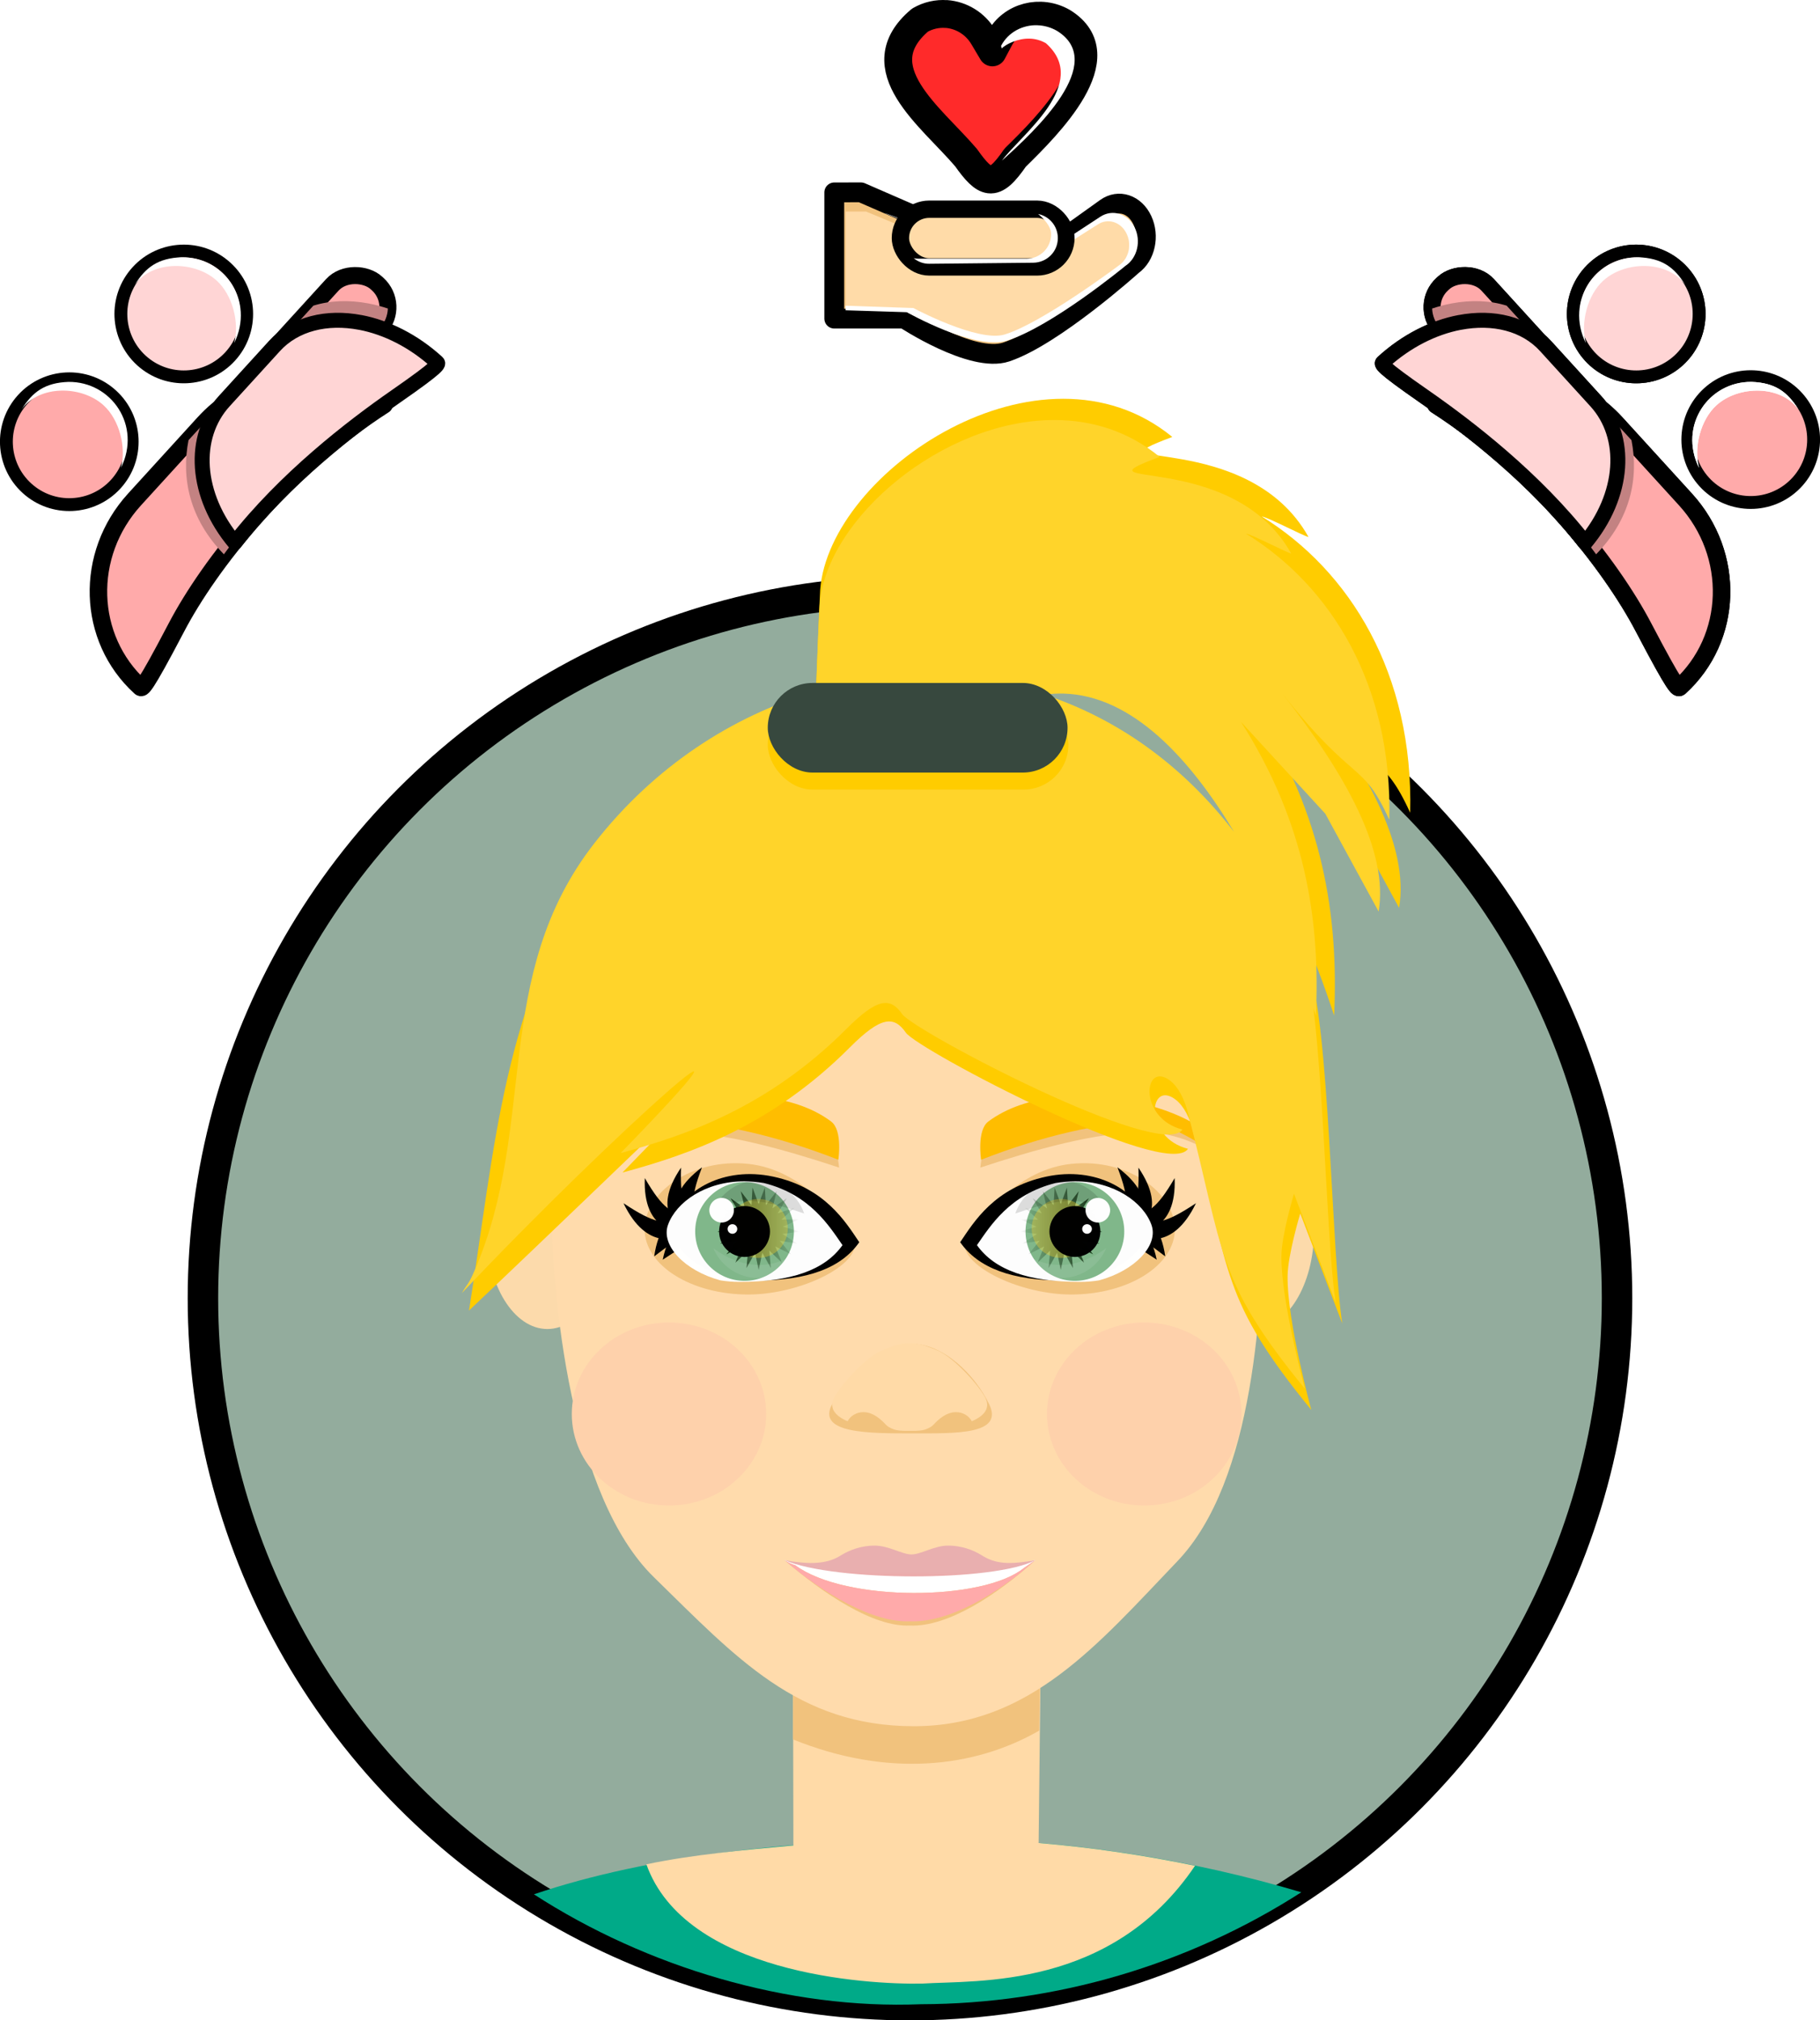<?xml version="1.0" encoding="UTF-8" standalone="no"?>
<!-- Created with Inkscape (http://www.inkscape.org/) -->

<svg
   xmlns:dc="http://purl.org/dc/elements/1.1/"
   xmlns:cc="http://creativecommons.org/ns#"
   xmlns:rdf="http://www.w3.org/1999/02/22-rdf-syntax-ns#"
   xmlns:svg="http://www.w3.org/2000/svg"
   xmlns="http://www.w3.org/2000/svg"
   xmlns:xlink="http://www.w3.org/1999/xlink"
   xmlns:sodipodi="http://sodipodi.sourceforge.net/DTD/sodipodi-0.dtd"
   xmlns:inkscape="http://www.inkscape.org/namespaces/inkscape"
   width="50.001mm"
   height="55.491mm"
   viewBox="0 0 50.001 55.491"
   version="1.1"
   id="svg11693"
   inkscape:version="0.92.4 (5da689c313, 2019-01-14)"
   sodipodi:docname="kindness_mu.svg">
  <defs
     id="defs11687">
    <filter
       inkscape:collect="always"
       style="color-interpolation-filters:sRGB"
       id="filter1870-4-2"
       x="-0.019"
       width="1.039"
       y="-0.032"
       height="1.063">
      <feGaussianBlur
         inkscape:collect="always"
         stdDeviation="1.713"
         id="feGaussianBlur1872-1" />
    </filter>
    <filter
       inkscape:collect="always"
       style="color-interpolation-filters:sRGB"
       id="filter2560-5"
       x="-0.329"
       width="1.657"
       y="-0.329"
       height="1.657">
      <feGaussianBlur
         inkscape:collect="always"
         stdDeviation="43.007"
         id="feGaussianBlur2562-7" />
    </filter>
    <filter
       inkscape:collect="always"
       style="color-interpolation-filters:sRGB"
       id="filter2556-7"
       x="-0.329"
       width="1.657"
       y="-0.329"
       height="1.657">
      <feGaussianBlur
         inkscape:collect="always"
         stdDeviation="43.007"
         id="feGaussianBlur2558-6" />
    </filter>
    <linearGradient
       inkscape:collect="always"
       xlink:href="#linearGradient2641"
       id="linearGradient10238"
       gradientUnits="userSpaceOnUse"
       gradientTransform="matrix(0.004,0,0,0.003,-5.8,182.062)"
       x1="321.875"
       y1="3903.77"
       x2="325"
       y2="3385.02" />
    <linearGradient
       inkscape:collect="always"
       id="linearGradient2641">
      <stop
         style="stop-color:#ff8080;stop-opacity:1"
         offset="0"
         id="stop2637" />
      <stop
         style="stop-color:#e9afaf;stop-opacity:1"
         offset="1"
         id="stop2639" />
    </linearGradient>
    <filter
       inkscape:collect="always"
       style="color-interpolation-filters:sRGB"
       id="filter1926-2"
       x="-0.037"
       width="1.075"
       y="-0.066"
       height="1.132">
      <feGaussianBlur
         inkscape:collect="always"
         stdDeviation="5.739"
         id="feGaussianBlur1928-0" />
    </filter>
    <linearGradient
       inkscape:collect="always"
       xlink:href="#linearGradient1417"
       id="linearGradient10240"
       gradientUnits="userSpaceOnUse"
       gradientTransform="translate(-1729.619,-42.333)"
       x1="-300.406"
       y1="365.693"
       x2="-138.859"
       y2="365.693" />
    <linearGradient
       inkscape:collect="always"
       id="linearGradient1417">
      <stop
         style="stop-color:#0b280b;stop-opacity:1;"
         offset="0"
         id="stop1413" />
      <stop
         style="stop-color:#0b280b;stop-opacity:0;"
         offset="1"
         id="stop1415" />
    </linearGradient>
    <filter
       inkscape:collect="always"
       style="color-interpolation-filters:sRGB"
       id="filter1717-7"
       x="-0.036"
       width="1.072"
       y="-0.036"
       height="1.072">
      <feGaussianBlur
         inkscape:collect="always"
         stdDeviation="2.426"
         id="feGaussianBlur1719-1" />
    </filter>
    <filter
       inkscape:collect="always"
       style="color-interpolation-filters:sRGB"
       id="filter1653-0"
       x="-0.073"
       width="1.146"
       y="-0.073"
       height="1.146">
      <feGaussianBlur
         inkscape:collect="always"
         stdDeviation="3.528"
         id="feGaussianBlur1655-7" />
    </filter>
    <filter
       inkscape:collect="always"
       style="color-interpolation-filters:sRGB"
       id="filter1677-9"
       x="-0.049"
       width="1.098"
       y="-0.136"
       height="1.273">
      <feGaussianBlur
         inkscape:collect="always"
         stdDeviation="3.676"
         id="feGaussianBlur1679-9" />
    </filter>
    <filter
       inkscape:collect="always"
       style="color-interpolation-filters:sRGB"
       id="filter1705-3"
       x="-0.032"
       width="1.065"
       y="-0.093"
       height="1.185">
      <feGaussianBlur
         inkscape:collect="always"
         stdDeviation="2.383"
         id="feGaussianBlur1707-7" />
    </filter>
    <linearGradient
       inkscape:collect="always"
       xlink:href="#linearGradient1417"
       id="linearGradient12518"
       gradientUnits="userSpaceOnUse"
       gradientTransform="translate(-1729.619,-42.333)"
       x1="-300.406"
       y1="365.693"
       x2="-138.859"
       y2="365.693" />
  </defs>
  <sodipodi:namedview
     id="base"
     pagecolor="#ffffff"
     bordercolor="#666666"
     borderopacity="1.0"
     inkscape:pageopacity="0.0"
     inkscape:pageshadow="2"
     inkscape:zoom="1.4"
     inkscape:cx="164.35353"
     inkscape:cy="188.80103"
     inkscape:document-units="mm"
     inkscape:current-layer="layer1"
     showgrid="false"
     inkscape:window-width="1366"
     inkscape:window-height="705"
     inkscape:window-x="-8"
     inkscape:window-y="-8"
     inkscape:window-maximized="1" />
  <g
     inkscape:label="Layer 1"
     inkscape:groupmode="layer"
     id="layer1"
     transform="translate(29.536,-149.058)">
    <g
       id="g1311">
      <ellipse
         ry="19.418"
         rx="19.425"
         style="display:inline;opacity:1;fill:#93ac9d;fill-opacity:1;stroke:#000000;stroke-width:0.837;stroke-linejoin:round;stroke-miterlimit:4;stroke-dasharray:none;stroke-opacity:1;paint-order:stroke fill markers"
         id="ellipse10122"
         cx="-4.536"
         cy="184.713" />
      <ellipse
         style="opacity:1;fill:#fcdaab;fill-opacity:1;stroke:none;stroke-width:0.891;stroke-linecap:round;stroke-linejoin:round;stroke-miterlimit:4;stroke-dasharray:none;stroke-dashoffset:0;stroke-opacity:1;paint-order:stroke fill markers"
         id="ellipse10124"
         cx="4.897"
         cy="182.864"
         rx="1.667"
         ry="2.697" />
      <path
         id="path10126"
         d="m -3.687,199.564 c -3.904,0.011 -8.007,0.448 -11.181,1.523 3.1,2.005 6.998,3.168 10.634,3.019 3.705,-0.01 7.33,-1.075 10.449,-3.075 -2.97,-0.883 -6.399,-1.464 -9.901,-1.468 z"
         style="opacity:1;fill:#00aa88;fill-opacity:1;stroke:none;stroke-width:0.011;stroke-linejoin:round;stroke-miterlimit:4;stroke-dasharray:none;stroke-opacity:1;paint-order:stroke fill markers"
         inkscape:connector-curvature="0"
         sodipodi:nodetypes="ccccc" />
      <path
         style="opacity:1;fill:#ffdaa7;fill-opacity:1;stroke:none;stroke-width:0.014;stroke-linejoin:round;stroke-miterlimit:4;stroke-dasharray:none;stroke-opacity:1;paint-order:stroke fill markers"
         d="m -7.749,194.968 0.01,4.777 c -1.364,0.126 -2.774,0.252 -4.039,0.518 1.065,2.991 6.019,3.309 7.585,3.276 1.491,-0.095 5.194,0.164 7.488,-3.236 -1.381,-0.286 -2.823,-0.502 -4.297,-0.625 l 0.053,-4.71 z"
         id="path10128"
         inkscape:connector-curvature="0"
         sodipodi:nodetypes="cccccccc" />
      <path
         inkscape:connector-curvature="0"
         style="opacity:1;fill:#f1c27d;fill-opacity:1;stroke:none;stroke-width:0.214;stroke-linejoin:round;stroke-miterlimit:4;stroke-dasharray:none;stroke-opacity:1;paint-order:stroke fill markers"
         d="m -7.749,194.968 v 1.865 c 2.59,1.048 4.975,0.787 6.762,-0.242 l 0.03,-1.623 z"
         id="path10130"
         sodipodi:nodetypes="ccccc" />
      <ellipse
         ry="2.697"
         rx="1.667"
         cy="182.864"
         cx="-14.498"
         id="ellipse10132"
         style="opacity:1;fill:#fcdaab;fill-opacity:1;stroke:none;stroke-width:0.891;stroke-linecap:round;stroke-linejoin:round;stroke-miterlimit:4;stroke-dasharray:none;stroke-dashoffset:0;stroke-opacity:1;paint-order:stroke fill markers" />
      <path
         sodipodi:nodetypes="scscsssss"
         inkscape:connector-curvature="0"
         id="path10134"
         d="m 5.176,181.825 c 0,3.115 -0.257,7.911 -2.366,10.114 -2.179,2.275 -4.052,4.531 -7.242,4.531 -3.19,0 -4.885,-1.892 -7.141,-4.094 -2.256,-2.203 -2.828,-7.562 -2.828,-10.677 0,-3.115 -0.71,-5.733 1.545,-7.936 2.256,-2.203 5.315,-3.44 8.505,-3.44 3.19,0 5.446,1.403 7.702,3.605 2.256,2.203 1.824,4.782 1.824,7.897 z"
         style="opacity:1;fill:#ffdbac;fill-opacity:1;stroke:none;stroke-width:0.179;stroke-linejoin:round;stroke-miterlimit:4;stroke-dasharray:none;stroke-opacity:1;paint-order:stroke fill markers" />
      <path
         transform="matrix(0.021,0,0,0.019,-7.568,172.186)"
         style="opacity:1;fill:#f1c27d;fill-opacity:1;stroke:none;stroke-width:0.132;stroke-linejoin:round;stroke-miterlimit:4;stroke-dasharray:none;stroke-opacity:1;paint-order:stroke fill markers;filter:url(#filter1870-4-2)"
         d="m 248.036,812.778 c -18.661,-42.593 -59.502,-87.57 -102.212,-87.7 -43.015,-0.131 -88.165,56.508 -103.357,87.7 -20.646,42.389 48.468,42.012 105.234,42.012 56.766,0 119.63,2.027 100.335,-42.012 z"
         id="path10136"
         inkscape:connector-curvature="0"
         sodipodi:nodetypes="sascs" />
      <path
         sodipodi:nodetypes="cccccccscsccccscccc"
         inkscape:connector-curvature="0"
         id="path10138"
         d="m -4.605,185.954 c -0.142,3.4e-4 -0.284,0.021 -0.698,0.193 -0.414,0.173 -1.045,0.843 -1.292,1.251 -0.191,0.316 -0.014,0.542 0.345,0.696 0.08,-0.152 0.249,-0.25 0.434,-0.25 0.267,0 0.483,0.198 0.621,0.348 0.043,0.046 0.1,0.08 0.204,0.121 0.104,0.041 0.246,0.045 0.386,0.045 0.02,0 0.041,-2.2e-4 0.061,-3.1e-4 0.02,2.2e-4 0.041,3.1e-4 0.061,3.1e-4 0.14,0 0.282,-0.003 0.386,-0.045 0.104,-0.041 0.161,-0.075 0.204,-0.121 0.138,-0.15 0.354,-0.348 0.621,-0.348 0.185,2.3e-4 0.354,0.097 0.434,0.25 0.359,-0.153 0.536,-0.38 0.345,-0.696 -0.246,-0.407 -0.878,-1.078 -1.292,-1.251 -0.414,-0.173 -0.555,-0.193 -0.698,-0.193 -0.02,-8e-5 -0.041,4.1e-4 -0.061,0.001 -0.02,-9.4e-4 -0.041,-0.001 -0.061,-0.001 z"
         style="opacity:1;fill:#ffdaa7;fill-opacity:1;stroke:none;stroke-width:0.002;stroke-linejoin:round;stroke-miterlimit:4;stroke-dasharray:none;stroke-opacity:1;paint-order:stroke fill markers" />
      <circle
         transform="matrix(0.017,0,0,0.016,-5.225,175.708)"
         r="157.096"
         cy="761.674"
         cx="-348.919"
         id="circle10142"
         style="opacity:1;fill:#fed1ab;fill-opacity:1;stroke:none;stroke-width:8.314;stroke-linejoin:round;stroke-miterlimit:4;stroke-dasharray:none;stroke-opacity:1;paint-order:stroke fill markers;filter:url(#filter2560-5)" />
      <circle
         style="opacity:1;fill:#fed1ab;fill-opacity:1;stroke:none;stroke-width:8.314;stroke-linejoin:round;stroke-miterlimit:4;stroke-dasharray:none;stroke-opacity:1;paint-order:stroke fill markers;filter:url(#filter2556-7)"
         id="circle10144"
         cx="-348.919"
         cy="761.674"
         r="157.096"
         transform="matrix(0.017,0,0,0.016,7.83,175.708)" />
      <path
         style="opacity:1;fill:#ffffff;fill-opacity:1;stroke:none;stroke-width:0.052;stroke-linejoin:round;stroke-miterlimit:4;stroke-dasharray:none;stroke-opacity:1;paint-order:stroke fill markers"
         d="m -5.515,191.744 c -0.344,0 -0.675,0.113 -0.918,0.265 -0.381,0.244 -0.829,0.029 -1.549,-0.1 1.081,0.875 2.372,1.572 3.415,1.572 1.043,0 2.431,-0.639 3.476,-1.574 -0.72,0.128 -1.1,0.346 -1.481,0.101 -0.244,-0.153 -0.574,-0.265 -0.918,-0.265 -0.386,1.8e-4 -0.817,0.243 -1.076,0.243 -0.259,0 -0.561,-0.243 -0.948,-0.243 z"
         id="path10146"
         inkscape:connector-curvature="0"
         sodipodi:nodetypes="cccccccccc" />
      <path
         sodipodi:nodetypes="ccccccscc"
         inkscape:connector-curvature="0"
         id="path10148"
         d="m -5.51,191.509 c -0.344,0 -0.675,0.113 -0.918,0.265 -0.379,0.243 -0.84,0.262 -1.554,0.136 1.375,0.59 5.769,0.597 6.896,-0.002 -0.72,0.128 -1.1,0.11 -1.481,-0.134 -0.244,-0.153 -0.574,-0.265 -0.918,-0.265 -0.386,1.2e-4 -0.75,0.243 -1.009,0.243 -0.259,0 -0.629,-0.243 -1.015,-0.243 z"
         style="opacity:1;fill:url(#linearGradient10238);fill-opacity:1;stroke:none;stroke-width:0.145;stroke-linejoin:round;stroke-miterlimit:4;stroke-dasharray:none;stroke-opacity:1;paint-order:stroke fill markers" />
      <path
         sodipodi:nodetypes="ccccccc"
         inkscape:connector-curvature="0"
         id="path10150"
         d="m -1.091,191.909 c -0.103,0.071 -0.207,0.143 -0.311,0.212 -1.112,0.916 -4.905,0.947 -6.283,-0.07 -0.108,-0.035 -0.209,-0.08 -0.297,-0.141 1.051,0.907 2.431,1.841 3.443,1.795 1.042,0.047 2.403,-0.851 3.448,-1.797 z"
         style="opacity:1;fill:#f1c27d;fill-opacity:1;stroke:none;stroke-width:0.052;stroke-linejoin:round;stroke-miterlimit:4;stroke-dasharray:none;stroke-opacity:1;paint-order:stroke fill markers" />
      <path
         style="opacity:1;fill:#ffaaaa;fill-opacity:1;stroke:none;stroke-width:0.052;stroke-linejoin:round;stroke-miterlimit:4;stroke-dasharray:none;stroke-opacity:1;paint-order:stroke fill markers"
         d="m -1.091,191.909 c -0.103,0.071 -0.207,0.143 -0.311,0.212 -1.112,0.916 -4.905,0.947 -6.283,-0.07 -0.108,-0.035 -0.209,-0.08 -0.297,-0.141 1.051,0.907 2.431,1.724 3.443,1.678 1.042,0.047 2.403,-0.735 3.448,-1.68 z"
         id="path10152"
         inkscape:connector-curvature="0"
         sodipodi:nodetypes="ccccccc" />
      <path
         style="opacity:1;fill:#f1c27d;fill-opacity:1;stroke:none;stroke-width:0.076;stroke-linejoin:round;stroke-miterlimit:4;stroke-dasharray:none;stroke-opacity:1;paint-order:stroke fill markers"
         d="m -6.858,179.894 c 0.278,0.288 0.375,1.233 0.375,1.233 -1.448,-0.478 -3.194,-0.983 -4.515,-0.969 -0.952,0.01 -1.67,0.438 -1.953,0.636 -0.283,-0.566 4.532,-2.514 6.092,-0.9 z"
         id="path10156"
         inkscape:connector-curvature="0"
         sodipodi:nodetypes="scscs" />
      <path
         style="opacity:1;fill:#f1c27d;fill-opacity:1;stroke:none;stroke-width:0.072;stroke-linejoin:round;stroke-miterlimit:4;stroke-dasharray:none;stroke-opacity:1;paint-order:stroke fill markers"
         d="m -6.183,182.894 c 0.674,0.726 -1.222,1.719 -2.795,1.719 -1.573,0 -2.849,-0.803 -2.849,-1.794 0,-0.991 1.284,-1.96 2.849,-1.794 1.454,0.154 2.378,1.42 2.795,1.869 z"
         id="path10158"
         inkscape:connector-curvature="0"
         sodipodi:nodetypes="sssss" />
      <path
         style="fill:#000000;stroke:none;stroke-width:0.002px;stroke-linecap:butt;stroke-linejoin:miter;stroke-opacity:1"
         d="m -10.825,181.127 c -0.85,1.249 -0.002,1.692 0.098,1.67 l 0.332,-0.231 c -0.301,-0.298 -0.464,-0.43 -0.431,-1.439 z"
         id="path10160"
         inkscape:connector-curvature="0"
         sodipodi:nodetypes="cccc" />
      <path
         style="fill:#000000;stroke:none;stroke-width:0.002px;stroke-linecap:butt;stroke-linejoin:miter;stroke-opacity:1"
         d="m -12.407,182.105 c 0.647,1.348 1.52,0.95 1.556,0.861 l -0.021,-0.383 c -0.437,0.063 -0.647,0.113 -1.535,-0.478 z"
         id="path10162"
         inkscape:connector-curvature="0"
         sodipodi:nodetypes="cccc" />
      <path
         sodipodi:nodetypes="cccc"
         inkscape:connector-curvature="0"
         id="path10164"
         d="m -11.821,181.416 c -0.058,1.473 0.916,1.466 0.991,1.401 l 0.163,-0.353 c -0.423,-0.119 -0.636,-0.159 -1.154,-1.048 z"
         style="fill:#000000;stroke:none;stroke-width:0.002px;stroke-linecap:butt;stroke-linejoin:miter;stroke-opacity:1" />
      <path
         sodipodi:nodetypes="cccc"
         inkscape:connector-curvature="0"
         id="path10166"
         d="m -10.251,181.12 c -1.211,0.904 -0.554,1.598 -0.452,1.61 l 0.39,-0.109 c -0.188,-0.38 -0.298,-0.558 0.063,-1.501 z"
         style="fill:#000000;stroke:none;stroke-width:0.002px;stroke-linecap:butt;stroke-linejoin:miter;stroke-opacity:1" />
      <path
         sodipodi:nodetypes="cccc"
         inkscape:connector-curvature="0"
         id="path10168"
         d="m -11.329,183.657 c 0.312,-1.478 1.266,-1.095 1.32,-1.007 l 0.064,0.399 c -0.424,-0.011 -0.594,0.088 -1.384,0.608 z"
         style="fill:#000000;stroke:none;stroke-width:0.002px;stroke-linecap:butt;stroke-linejoin:miter;stroke-opacity:1" />
      <path
         style="fill:#000000;stroke:none;stroke-width:0.002px;stroke-linecap:butt;stroke-linejoin:miter;stroke-opacity:1"
         d="m -11.563,183.566 c 0.216,-1.495 1.193,-1.174 1.252,-1.091 l 0.09,0.394 c -0.424,0.017 -0.588,0.126 -1.342,0.696 z"
         id="path10170"
         inkscape:connector-curvature="0"
         sodipodi:nodetypes="cccc" />
      <path
         transform="matrix(0.014,0,0,0.014,18.597,178.286)"
         style="opacity:1;fill:#000000;fill-opacity:1;stroke:none;stroke-width:5.354;stroke-linejoin:round;stroke-miterlimit:4;stroke-dasharray:none;stroke-opacity:1;paint-order:stroke fill markers;filter:url(#filter1926-2)"
         d="m -1751.863,349.337 c -35.473,50.75 -101.578,75.217 -202.674,75.217 -101.096,0 -180.615,-68.266 -162.329,-120.671 19.241,-55.142 97.649,-104.432 196.371,-83.18 101.312,21.809 141.344,88.206 168.632,128.635 z"
         id="path10172"
         inkscape:connector-curvature="0"
         sodipodi:nodetypes="csssc" />
      <path
         sodipodi:nodetypes="sscsccs"
         style="opacity:0.99;fill:#ffffff;fill-opacity:1;stroke:none;stroke-width:0.074;stroke-linejoin:round;stroke-miterlimit:4;stroke-dasharray:none;stroke-opacity:1;paint-order:stroke fill markers"
         d="m -9.091,181.504 c -1.064,0.002 -1.868,0.571 -2.093,1.195 -0.203,0.563 0.454,1.26 1.439,1.525 0.167,0.027 0.34,0.042 0.519,0.042 1.414,0 2.345,-0.318 2.836,-1.009 -0.363,-0.521 -0.89,-1.389 -2.158,-1.706 -0.187,-0.032 -0.368,-0.047 -0.542,-0.047 z"
         id="path10174"
         inkscape:connector-curvature="0" />
      <ellipse
         ry="1.356"
         rx="1.356"
         cy="182.882"
         cx="-9.081"
         id="circle10176"
         style="opacity:1;fill:#80b78a;fill-opacity:1;stroke:none;stroke-width:0.001;stroke-linejoin:round;stroke-miterlimit:4;stroke-dasharray:none;stroke-opacity:1;paint-order:stroke fill markers" />
      <path
         transform="matrix(0.014,0,0,0.014,18.597,178.286)"
         sodipodi:type="star"
         style="opacity:1;fill:url(#linearGradient12518);fill-opacity:1;stroke:none;stroke-width:0.145;stroke-linejoin:round;stroke-miterlimit:4;stroke-dasharray:none;stroke-opacity:1;paint-order:stroke fill markers;filter:url(#filter1717-7)"
         id="path10178"
         sodipodi:sides="21"
         sodipodi:cx="-1949.2515"
         sodipodi:cy="322.47253"
         sodipodi:r1="47.919106"
         sodipodi:r2="81.218826"
         sodipodi:arg1="0.52359878"
         sodipodi:arg2="0.67319843"
         inkscape:flatsided="false"
         inkscape:rounded="0"
         inkscape:randomized="0"
         d="m -1907.752,346.432 22,26.68 -30.906,-15.512 13.159,31.979 -24.961,-23.933 3.148,34.437 -16.798,-30.227 -7.142,33.835 -7.142,-33.835 -16.798,30.227 3.148,-34.437 -24.961,23.933 13.159,-31.979 -30.906,15.512 22,-26.68 -34.105,5.713 28.887,-19.01 -34.274,-4.594 33.207,-9.65 -31.397,-14.492 34.576,0.566 -25.731,-23.103 32.873,10.732 -17.778,-29.661 28.249,19.945 -8.246,-33.583 21.115,27.385 2.019,-34.521 12.105,32.393 12.105,-32.393 2.019,34.521 21.115,-27.385 -8.246,33.583 28.249,-19.945 -17.778,29.661 32.873,-10.732 -25.731,23.103 34.576,-0.566 -31.397,14.492 33.207,9.65 -34.274,4.594 28.887,19.01 z"
         inkscape:transform-center-x="5.218182"
         inkscape:transform-center-y="2.6234569" />
      <circle
         transform="matrix(0.014,0,0,0.014,18.597,178.286)"
         r="57.83"
         cy="322.324"
         cx="-1949.979"
         id="circle10180"
         style="opacity:0.586;fill:#ffd42a;fill-opacity:1;stroke:none;stroke-width:0.265;stroke-linejoin:round;stroke-miterlimit:4;stroke-dasharray:none;stroke-opacity:1;paint-order:stroke fill markers;filter:url(#filter1653-0)" />
      <ellipse
         ry="0.699"
         rx="0.699"
         cy="182.882"
         cx="-9.081"
         id="circle10182"
         style="opacity:0.99;fill:#000000;fill-opacity:1;stroke:none;stroke-width:0.001;stroke-linejoin:round;stroke-miterlimit:4;stroke-dasharray:none;stroke-opacity:1;paint-order:stroke fill markers" />
      <path
         transform="matrix(0.014,0,0,0.014,18.597,178.286)"
         style="opacity:0.363;fill:#000000;fill-opacity:1;stroke:none;stroke-width:7.984;stroke-linejoin:round;stroke-miterlimit:4;stroke-dasharray:none;stroke-opacity:1;paint-order:stroke fill markers;filter:url(#filter1677-9)"
         d="m -1950.321,228.368 c -40.507,0.051 -76.583,25.63 -90.036,63.837 50.614,-35.819 95.397,-28.25 180.364,0.849 -13.2,-38.644 -49.492,-64.633 -90.328,-64.686 z"
         id="path10184"
         inkscape:connector-curvature="0"
         sodipodi:nodetypes="cccc" />
      <ellipse
         ry="0.338"
         rx="0.338"
         style="opacity:0.99;fill:#ffffff;fill-opacity:1;stroke:none;stroke-width:0.001;stroke-linejoin:round;stroke-miterlimit:4;stroke-dasharray:none;stroke-opacity:1;paint-order:stroke fill markers"
         id="circle10186"
         cx="-9.711"
         cy="182.298" />
      <path
         transform="matrix(0.014,0,0,0.014,18.597,178.286)"
         style="opacity:0.302;fill:#ffffff;fill-opacity:1;stroke:none;stroke-width:7.984;stroke-linejoin:round;stroke-miterlimit:4;stroke-dasharray:none;stroke-opacity:1;paint-order:stroke fill markers;filter:url(#filter1705-3)"
         d="m -1861.75,357.807 c -46.579,45.029 -113.544,50.006 -176.567,3.215 14.904,35.418 49.569,58.468 87.996,58.51 33.245,-0.049 64.077,-17.368 81.415,-45.735 2.834,-5.037 5.24,-10.379 7.157,-15.99 z"
         id="path10188"
         inkscape:connector-curvature="0"
         sodipodi:nodetypes="ccccc" />
      <ellipse
         ry="0.132"
         rx="0.133"
         cy="182.813"
         cx="-9.414"
         id="circle10190"
         style="opacity:0.99;fill:#ffffff;fill-opacity:1;stroke:none;stroke-width:0.001;stroke-linejoin:round;stroke-miterlimit:4;stroke-dasharray:none;stroke-opacity:1;paint-order:stroke fill markers" />
      <path
         style="opacity:1;fill:#ffbd00;fill-opacity:1;stroke:none;stroke-width:0.076;stroke-linejoin:round;stroke-miterlimit:4;stroke-dasharray:none;stroke-opacity:1;paint-order:stroke fill markers"
         d="m -6.701,179.863 c 0.321,0.24 0.197,1.049 0.197,1.049 -1.64,-0.643 -3.367,-1.054 -4.496,-1.02 -0.893,0.027 -1.746,0.815 -2.043,0.831 0.025,-1.114 4.297,-2.389 6.342,-0.861 z"
         id="path10192"
         inkscape:connector-curvature="0"
         sodipodi:nodetypes="scscs" />
      <path
         sodipodi:nodetypes="scscs"
         inkscape:connector-curvature="0"
         id="path10196"
         d="m -2.228,179.894 c -0.278,0.288 -0.375,1.233 -0.375,1.233 1.448,-0.478 3.194,-0.983 4.515,-0.969 0.952,0.01 1.67,0.438 1.953,0.636 0.283,-0.566 -4.532,-2.514 -6.092,-0.9 z"
         style="opacity:1;fill:#f1c27d;fill-opacity:1;stroke:none;stroke-width:0.076;stroke-linejoin:round;stroke-miterlimit:4;stroke-dasharray:none;stroke-opacity:1;paint-order:stroke fill markers" />
      <path
         sodipodi:nodetypes="sssss"
         inkscape:connector-curvature="0"
         id="path10198"
         d="m -2.903,182.894 c -0.674,0.726 1.222,1.719 2.795,1.719 1.573,0 2.849,-0.803 2.849,-1.794 0,-0.991 -1.284,-1.96 -2.849,-1.794 -1.454,0.154 -2.378,1.42 -2.795,1.869 z"
         style="opacity:1;fill:#f1c27d;fill-opacity:1;stroke:none;stroke-width:0.072;stroke-linejoin:round;stroke-miterlimit:4;stroke-dasharray:none;stroke-opacity:1;paint-order:stroke fill markers" />
      <path
         sodipodi:nodetypes="cccc"
         inkscape:connector-curvature="0"
         id="path10200"
         d="m 1.739,181.127 c 0.85,1.249 0.002,1.692 -0.098,1.67 l -0.332,-0.231 c 0.301,-0.298 0.464,-0.43 0.431,-1.439 z"
         style="fill:#000000;stroke:none;stroke-width:0.002px;stroke-linecap:butt;stroke-linejoin:miter;stroke-opacity:1" />
      <path
         sodipodi:nodetypes="cccc"
         inkscape:connector-curvature="0"
         id="path10202"
         d="m 3.321,182.105 c -0.647,1.348 -1.52,0.95 -1.556,0.861 l 0.021,-0.383 c 0.437,0.063 0.647,0.113 1.535,-0.478 z"
         style="fill:#000000;stroke:none;stroke-width:0.002px;stroke-linecap:butt;stroke-linejoin:miter;stroke-opacity:1" />
      <path
         style="fill:#000000;stroke:none;stroke-width:0.002px;stroke-linecap:butt;stroke-linejoin:miter;stroke-opacity:1"
         d="m 2.735,181.416 c 0.058,1.473 -0.916,1.466 -0.991,1.401 l -0.163,-0.353 c 0.423,-0.119 0.636,-0.159 1.154,-1.048 z"
         id="path10204"
         inkscape:connector-curvature="0"
         sodipodi:nodetypes="cccc" />
      <path
         style="fill:#000000;stroke:none;stroke-width:0.002px;stroke-linecap:butt;stroke-linejoin:miter;stroke-opacity:1"
         d="m 1.165,181.12 c 1.211,0.904 0.554,1.598 0.452,1.61 l -0.39,-0.109 c 0.188,-0.38 0.298,-0.558 -0.063,-1.501 z"
         id="path10206"
         inkscape:connector-curvature="0"
         sodipodi:nodetypes="cccc" />
      <path
         style="fill:#000000;stroke:none;stroke-width:0.002px;stroke-linecap:butt;stroke-linejoin:miter;stroke-opacity:1"
         d="m 2.243,183.657 c -0.312,-1.478 -1.266,-1.095 -1.32,-1.007 l -0.064,0.399 c 0.424,-0.011 0.594,0.088 1.384,0.608 z"
         id="path10208"
         inkscape:connector-curvature="0"
         sodipodi:nodetypes="cccc" />
      <path
         sodipodi:nodetypes="cccc"
         inkscape:connector-curvature="0"
         id="path10210"
         d="m 2.477,183.566 c -0.216,-1.495 -1.193,-1.174 -1.252,-1.091 l -0.09,0.394 c 0.424,0.017 0.588,0.126 1.342,0.696 z"
         style="fill:#000000;stroke:none;stroke-width:0.002px;stroke-linecap:butt;stroke-linejoin:miter;stroke-opacity:1" />
      <path
         transform="matrix(-0.014,0,0,0.014,-27.683,178.286)"
         sodipodi:nodetypes="csssc"
         inkscape:connector-curvature="0"
         id="path10212"
         d="m -1751.863,349.337 c -35.473,50.75 -101.578,75.217 -202.674,75.217 -101.096,0 -180.615,-68.266 -162.329,-120.671 19.241,-55.142 97.649,-104.432 196.371,-83.18 101.312,21.809 141.344,88.206 168.632,128.635 z"
         style="opacity:1;fill:#000000;fill-opacity:1;stroke:none;stroke-width:5.354;stroke-linejoin:round;stroke-miterlimit:4;stroke-dasharray:none;stroke-opacity:1;paint-order:stroke fill markers;filter:url(#filter1926-2)" />
      <path
         inkscape:connector-curvature="0"
         id="path10214"
         d="m 0.005,181.504 c 1.064,0.002 1.868,0.571 2.093,1.195 0.203,0.563 -0.454,1.26 -1.439,1.525 -0.167,0.027 -0.34,0.042 -0.519,0.042 -1.414,0 -2.345,-0.318 -2.836,-1.009 0.363,-0.521 0.89,-1.389 2.158,-1.706 0.187,-0.032 0.368,-0.047 0.542,-0.047 z"
         style="opacity:0.99;fill:#ffffff;fill-opacity:1;stroke:none;stroke-width:0.074;stroke-linejoin:round;stroke-miterlimit:4;stroke-dasharray:none;stroke-opacity:1;paint-order:stroke fill markers"
         sodipodi:nodetypes="sscsccs" />
      <ellipse
         ry="1.356"
         rx="1.356"
         transform="scale(-1,1)"
         style="opacity:1;fill:#80b78a;fill-opacity:1;stroke:none;stroke-width:0.001;stroke-linejoin:round;stroke-miterlimit:4;stroke-dasharray:none;stroke-opacity:1;paint-order:stroke fill markers"
         id="circle10216"
         cx="0.005"
         cy="182.882" />
      <path
         transform="matrix(-0.014,0,0,0.014,-27.683,178.286)"
         inkscape:transform-center-y="2.6234569"
         inkscape:transform-center-x="5.218182"
         d="m -1907.752,346.432 22,26.68 -30.906,-15.512 13.159,31.979 -24.961,-23.933 3.148,34.437 -16.798,-30.227 -7.142,33.835 -7.142,-33.835 -16.798,30.227 3.148,-34.437 -24.961,23.933 13.159,-31.979 -30.906,15.512 22,-26.68 -34.105,5.713 28.887,-19.01 -34.274,-4.594 33.207,-9.65 -31.397,-14.492 34.576,0.566 -25.731,-23.103 32.873,10.732 -17.778,-29.661 28.249,19.945 -8.246,-33.583 21.115,27.385 2.019,-34.521 12.105,32.393 12.105,-32.393 2.019,34.521 21.115,-27.385 -8.246,33.583 28.249,-19.945 -17.778,29.661 32.873,-10.732 -25.731,23.103 34.576,-0.566 -31.397,14.492 33.207,9.65 -34.274,4.594 28.887,19.01 z"
         inkscape:randomized="0"
         inkscape:rounded="0"
         inkscape:flatsided="false"
         sodipodi:arg2="0.67319843"
         sodipodi:arg1="0.52359878"
         sodipodi:r2="81.218826"
         sodipodi:r1="47.919106"
         sodipodi:cy="322.47253"
         sodipodi:cx="-1949.2515"
         sodipodi:sides="21"
         id="path10218"
         style="opacity:1;fill:url(#linearGradient10240);fill-opacity:1;stroke:none;stroke-width:0.145;stroke-linejoin:round;stroke-miterlimit:4;stroke-dasharray:none;stroke-opacity:1;paint-order:stroke fill markers;filter:url(#filter1717-7)"
         sodipodi:type="star" />
      <circle
         transform="matrix(-0.014,0,0,0.014,-27.683,178.286)"
         style="opacity:0.586;fill:#ffd42a;fill-opacity:1;stroke:none;stroke-width:0.265;stroke-linejoin:round;stroke-miterlimit:4;stroke-dasharray:none;stroke-opacity:1;paint-order:stroke fill markers;filter:url(#filter1653-0)"
         id="circle10220"
         cx="-1949.979"
         cy="322.324"
         r="57.83" />
      <ellipse
         ry="0.699"
         rx="0.699"
         transform="scale(-1,1)"
         style="opacity:0.99;fill:#000000;fill-opacity:1;stroke:none;stroke-width:0.001;stroke-linejoin:round;stroke-miterlimit:4;stroke-dasharray:none;stroke-opacity:1;paint-order:stroke fill markers"
         id="circle10222"
         cx="0.005"
         cy="182.882" />
      <path
         transform="matrix(-0.014,0,0,0.014,-27.683,178.286)"
         sodipodi:nodetypes="cccc"
         inkscape:connector-curvature="0"
         id="path10224"
         d="m -1950.321,228.368 c -40.507,0.051 -76.583,25.63 -90.036,63.837 50.614,-35.819 95.397,-28.25 180.364,0.849 -13.2,-38.644 -49.492,-64.633 -90.328,-64.686 z"
         style="opacity:0.363;fill:#000000;fill-opacity:1;stroke:none;stroke-width:7.984;stroke-linejoin:round;stroke-miterlimit:4;stroke-dasharray:none;stroke-opacity:1;paint-order:stroke fill markers;filter:url(#filter1677-9)" />
      <ellipse
         ry="0.338"
         rx="0.338"
         transform="scale(-1,1)"
         cy="182.298"
         cx="-0.625"
         id="circle10226"
         style="opacity:0.99;fill:#ffffff;fill-opacity:1;stroke:none;stroke-width:0.001;stroke-linejoin:round;stroke-miterlimit:4;stroke-dasharray:none;stroke-opacity:1;paint-order:stroke fill markers" />
      <path
         transform="matrix(-0.014,0,0,0.014,-27.683,178.286)"
         sodipodi:nodetypes="ccccc"
         inkscape:connector-curvature="0"
         id="path10228"
         d="m -1861.75,357.807 c -46.579,45.029 -113.544,50.006 -176.567,3.215 14.904,35.418 49.569,58.468 87.996,58.51 33.245,-0.049 64.077,-17.368 81.415,-45.735 2.834,-5.037 5.24,-10.379 7.157,-15.99 z"
         style="opacity:0.302;fill:#ffffff;fill-opacity:1;stroke:none;stroke-width:7.984;stroke-linejoin:round;stroke-miterlimit:4;stroke-dasharray:none;stroke-opacity:1;paint-order:stroke fill markers;filter:url(#filter1705-3)" />
      <ellipse
         ry="0.132"
         rx="0.133"
         transform="scale(-1,1)"
         style="opacity:0.99;fill:#ffffff;fill-opacity:1;stroke:none;stroke-width:0.001;stroke-linejoin:round;stroke-miterlimit:4;stroke-dasharray:none;stroke-opacity:1;paint-order:stroke fill markers"
         id="circle10230"
         cx="-0.328"
         cy="182.813" />
      <path
         sodipodi:nodetypes="scscs"
         inkscape:connector-curvature="0"
         id="path10232"
         d="m -2.385,179.863 c -0.321,0.24 -0.197,1.049 -0.197,1.049 1.64,-0.643 3.367,-1.054 4.496,-1.02 0.893,0.027 1.746,0.815 2.043,0.831 -0.025,-1.114 -4.297,-2.389 -6.342,-0.861 z"
         style="opacity:1;fill:#ffbd00;fill-opacity:1;stroke:none;stroke-width:0.076;stroke-linejoin:round;stroke-miterlimit:4;stroke-dasharray:none;stroke-opacity:1;paint-order:stroke fill markers" />
      <path
         sodipodi:nodetypes="cccscscccc"
         inkscape:connector-curvature="0"
         id="rect3635"
         d="m -6.616,154.342 v 3.467 h 1.926 c 0,0 1.858,1.229 2.795,0.918 1.304,-0.433 3.474,-2.386 3.474,-2.386 0.351,-0.251 0.47,-0.803 0.267,-1.237 -0.203,-0.435 -0.648,-0.582 -0.999,-0.332 l -2.17,1.552 -4.56,-1.983 z"
         style="opacity:1;fill:#f1c27d;fill-opacity:1;stroke:#000000;stroke-width:0.544;stroke-linecap:round;stroke-linejoin:round;stroke-miterlimit:4;stroke-dasharray:none;stroke-dashoffset:0;stroke-opacity:1;paint-order:stroke fill markers" />
      <path
         style="opacity:1;fill:#ffdba8;fill-opacity:1;stroke:none;stroke-width:0.415;stroke-linecap:round;stroke-linejoin:round;stroke-miterlimit:4;stroke-dasharray:none;stroke-dashoffset:0;stroke-opacity:1;paint-order:stroke fill markers"
         d="m -6.301,154.869 v 2.647 h 1.47 c 0,0 2.063,1.137 2.778,0.899 0.995,-0.33 3.26,-2.032 3.26,-2.032 0.268,-0.191 0.359,-0.613 0.204,-0.944 -0.155,-0.332 -0.413,-0.41 -0.762,-0.253 l -2.264,1.395 -4.126,-1.712 z"
         id="path6296"
         inkscape:connector-curvature="0"
         sodipodi:nodetypes="cccscscccc" />
      <path
         sodipodi:nodetypes="cccccccccccccccc"
         inkscape:connector-curvature="0"
         id="path6308"
         d="m -1.285,156.433 1.909,-1.21 c 0.275,-0.18 0.625,-0.074 0.784,0.239 0.159,0.313 0.066,0.71 -0.21,0.89 0,0 -2.108,1.582 -3.132,1.893 -0.736,0.224 -2.509,-0.727 -2.509,-0.727 l -1.863,-0.063 v 0.125 l 1.683,0.053 c 0,0 1.857,1.053 2.738,0.785 1.226,-0.373 3.266,-2.056 3.266,-2.056 0.33,-0.216 0.442,-0.691 0.251,-1.066 -0.19,-0.374 -0.609,-0.501 -0.939,-0.285 l -2.04,1.337 c -5.361,-1.926 -5.03,-1.942 0.06,0.086 z"
         style="opacity:1;fill:#ffffff;fill-opacity:1;stroke:none;stroke-width:0.489;stroke-linecap:round;stroke-linejoin:round;stroke-miterlimit:4;stroke-dasharray:none;stroke-dashoffset:0;stroke-opacity:1;paint-order:stroke fill markers" />
      <rect
         ry="0.793"
         y="154.804"
         x="-4.799"
         height="1.586"
         width="4.547"
         id="rect3638"
         style="opacity:1;fill:#ffdba8;fill-opacity:1;stroke:#000000;stroke-width:0.476;stroke-linecap:round;stroke-linejoin:round;stroke-miterlimit:4;stroke-dasharray:none;stroke-dashoffset:0;stroke-opacity:1;paint-order:stroke fill markers" />
      <path
         sodipodi:nodetypes="cccccccccsc"
         inkscape:connector-curvature="0"
         id="rect3650"
         d="m -3.538,149.444 c -0.244,-0.018 -0.495,0.035 -0.724,0.167 -1.553,1.315 0.304,2.646 1.267,3.777 0.264,0.375 0.455,0.575 0.642,0.598 0.209,0.025 0.412,-0.172 0.707,-0.598 0.897,-0.881 2.829,-2.787 1.311,-3.726 -0.611,-0.353 -1.409,-0.157 -1.74,0.466 l -0.196,0.369 -0.25,-0.421 c -0.225,-0.379 -0.61,-0.604 -1.016,-0.634 z"
         style="opacity:1;fill:#ff2a2a;fill-opacity:1;stroke:#000000;stroke-width:0.765;stroke-linecap:round;stroke-linejoin:round;stroke-miterlimit:4;stroke-dasharray:none;stroke-dashoffset:0;stroke-opacity:1;paint-order:stroke fill markers" />
      <path
         sodipodi:nodetypes="ccccccccc"
         inkscape:connector-curvature="0"
         id="path3672"
         d="m -1.034,149.751 c -0.403,-0.013 -0.799,0.186 -0.999,0.565 l 0.016,0.073 c 0.117,-0.117 0.442,-0.281 0.774,-0.27 0.151,0.005 0.302,0.046 0.441,0.126 1.244,1.108 -0.698,2.526 -1.208,3.224 0.924,-0.825 2.916,-2.696 1.512,-3.564 -0.169,-0.097 -0.353,-0.147 -0.536,-0.153 z"
         style="opacity:1;fill:#ffffff;fill-opacity:1;stroke:none;stroke-width:0.675;stroke-linecap:round;stroke-linejoin:round;stroke-miterlimit:4;stroke-dasharray:none;stroke-dashoffset:0;stroke-opacity:1;paint-order:stroke fill markers" />
      <path
         sodipodi:nodetypes="cssscssscc"
         inkscape:connector-curvature="0"
         id="rect6303"
         d="m -1.015,154.936 c 0.152,0.124 0.357,0.339 0.357,0.552 0,0.374 -0.302,0.676 -0.676,0.676 h -2.963 c -0.046,0 -0.092,-0.005 -0.136,-0.014 0.116,0.095 0.263,0.155 0.425,0.153 l 2.858,-0.029 c 0.374,-0.004 0.676,-0.301 0.676,-0.676 0,-0.328 -0.231,-0.6 -0.541,-0.662 z"
         style="opacity:1;fill:#ffffff;fill-opacity:1;stroke:none;stroke-width:0.406;stroke-linecap:round;stroke-linejoin:round;stroke-miterlimit:4;stroke-dasharray:none;stroke-dashoffset:0;stroke-opacity:1;paint-order:stroke fill markers" />
      <circle
         transform="rotate(-47.646)"
         r="1.728"
         cy="88.175"
         cx="-137.735"
         id="path3703"
         style="opacity:1;fill:#ffaaaa;fill-opacity:1;stroke:#000000;stroke-width:0.353;stroke-linecap:round;stroke-linejoin:round;stroke-miterlimit:4;stroke-dasharray:none;stroke-dashoffset:0;stroke-opacity:1;paint-order:stroke fill markers" />
      <g
         transform="translate(-1.604,17.868)"
         id="g6354">
        <path
           sodipodi:nodetypes="scccccs"
           inkscape:connector-curvature="0"
           id="path6338"
           d="m -18.75,141.673 c -1.248,-0.291 -2.629,0.101 -3.579,1.143 l -1.907,2.092 c -1.382,1.515 -1.311,3.814 0.157,5.152 0.046,0.042 0.093,0.083 0.995,-1.639 0.902,-1.722 2.964,-4.356 5.703,-6.112 -0.436,-0.369 -0.843,-0.513 -1.369,-0.636 z"
           style="opacity:1;fill:#ffaaaa;fill-opacity:1;stroke:#000000;stroke-width:0.481;stroke-linecap:round;stroke-linejoin:round;stroke-miterlimit:4;stroke-dasharray:none;stroke-dashoffset:0;stroke-opacity:1;paint-order:stroke fill markers" />
        <rect
           transform="rotate(-47.646)"
           ry="0.856"
           y="79.76"
           x="-120.268"
           height="1.766"
           width="5.725"
           id="rect6340"
           style="opacity:1;fill:#ffaaaa;fill-opacity:1;stroke:#000000;stroke-width:0.468;stroke-linecap:round;stroke-linejoin:round;stroke-miterlimit:4;stroke-dasharray:none;stroke-dashoffset:0;stroke-opacity:1;paint-order:stroke fill markers" />
        <circle
           transform="rotate(-47.646)"
           style="opacity:1;fill:#ffd5d5;fill-opacity:1;stroke:#000000;stroke-width:0.353;stroke-linecap:round;stroke-linejoin:round;stroke-miterlimit:4;stroke-dasharray:none;stroke-dashoffset:0;stroke-opacity:1;paint-order:stroke fill markers"
           id="circle6342"
           cx="-118.738"
           cy="77.283"
           r="1.728" />
        <path
           sodipodi:nodetypes="sccccs"
           inkscape:connector-curvature="0"
           id="path6344"
           d="m -18.74,141.683 c -1.237,-0.281 -2.605,0.123 -3.589,1.134 l -0.424,0.463 c -0.203,1.038 0.023,2.162 0.972,3.134 1.193,-1.634 2.793,-2.905 4.494,-4 -0.436,-0.368 -0.932,-0.612 -1.453,-0.731 z"
           style="opacity:1;fill:#c38282;fill-opacity:1;stroke:none;stroke-width:0.446;stroke-linecap:round;stroke-linejoin:round;stroke-miterlimit:4;stroke-dasharray:none;stroke-dashoffset:0;stroke-opacity:1;paint-order:stroke fill markers" />
        <path
           inkscape:connector-curvature="0"
           id="path6346"
           d="m -17.811,139.524 c -0.533,-0.1 -1.051,-0.082 -1.512,0.061 l -2.184,2.396 c -0.32,0.35 -0.295,0.89 0.056,1.209 l 0.04,0.036 c 0.351,0.32 0.89,0.295 1.209,-0.056 l 2.703,-2.965 c 0.141,-0.155 0.215,-0.347 0.223,-0.541 -0.179,-0.06 -0.358,-0.106 -0.536,-0.14 z"
           style="opacity:1;fill:#c38282;fill-opacity:1;stroke:none;stroke-width:0.441;stroke-linecap:round;stroke-linejoin:round;stroke-miterlimit:4;stroke-dasharray:none;stroke-dashoffset:0;stroke-opacity:1;paint-order:stroke fill markers" />
        <path
           sodipodi:nodetypes="scccccs"
           inkscape:connector-curvature="0"
           id="path6348"
           d="m -18.031,140.047 c -0.922,-0.176 -1.8,0.031 -2.363,0.649 l -1.382,1.516 c -0.89,0.976 -0.796,2.584 0.295,3.886 1.375,-1.762 3.205,-3.173 4.427,-4.022 1.222,-0.849 1.176,-0.892 1.13,-0.935 -0.645,-0.588 -1.39,-0.958 -2.108,-1.095 z"
           style="opacity:1;fill:#ffd5d5;fill-opacity:1;stroke:#000000;stroke-width:0.411;stroke-linecap:round;stroke-linejoin:round;stroke-miterlimit:4;stroke-dasharray:none;stroke-dashoffset:0;stroke-opacity:1;paint-order:stroke fill markers" />
        <path
           sodipodi:nodetypes="cccccc"
           inkscape:connector-curvature="0"
           id="path6350"
           d="m -26.053,141.679 c -0.643,0.024 -0.983,0.271 -1.286,0.756 0.485,-0.677 1.649,-0.662 2.253,-0.113 0.434,0.396 0.629,1.15 0.478,1.718 0.571,-1.161 -0.263,-2.374 -1.445,-2.361 z"
           style="opacity:1;fill:#ffffff;fill-opacity:1;stroke:none;stroke-width:0.31;stroke-linecap:round;stroke-linejoin:round;stroke-miterlimit:4;stroke-dasharray:none;stroke-dashoffset:0;stroke-opacity:1;paint-order:stroke fill markers" />
        <path
           style="opacity:1;fill:#ffffff;fill-opacity:1;stroke:none;stroke-width:0.31;stroke-linecap:round;stroke-linejoin:round;stroke-miterlimit:4;stroke-dasharray:none;stroke-dashoffset:0;stroke-opacity:1;paint-order:stroke fill markers"
           d="m -22.944,138.256 c -0.643,0.024 -0.983,0.271 -1.286,0.756 0.485,-0.677 1.649,-0.662 2.253,-0.113 0.434,0.396 0.629,1.15 0.478,1.718 0.571,-1.161 -0.263,-2.374 -1.445,-2.361 z"
           id="path6352"
           inkscape:connector-curvature="0"
           sodipodi:nodetypes="cccccc" />
      </g>
      <g
         transform="matrix(-1,0,0,1,-7.467,17.868)"
         id="g6415">
        <circle
           transform="rotate(-47.646)"
           r="1.728"
           cy="77.283"
           cx="-123.407"
           id="circle6377"
           style="opacity:1;fill:#ffaaaa;fill-opacity:1;stroke:#000000;stroke-width:0.353;stroke-linecap:round;stroke-linejoin:round;stroke-miterlimit:4;stroke-dasharray:none;stroke-dashoffset:0;stroke-opacity:1;paint-order:stroke fill markers" />
        <g
           id="g6395">
          <path
             style="opacity:1;fill:#ffaaaa;fill-opacity:1;stroke:#000000;stroke-width:0.481;stroke-linecap:round;stroke-linejoin:round;stroke-miterlimit:4;stroke-dasharray:none;stroke-dashoffset:0;stroke-opacity:1;paint-order:stroke fill markers"
             d="m -18.75,141.673 c -1.248,-0.291 -2.629,0.101 -3.579,1.143 l -1.907,2.092 c -1.382,1.515 -1.311,3.814 0.157,5.152 0.046,0.042 0.093,0.083 0.995,-1.639 0.902,-1.722 2.964,-4.356 5.703,-6.112 -0.436,-0.369 -0.843,-0.513 -1.369,-0.636 z"
             id="path6379"
             inkscape:connector-curvature="0"
             sodipodi:nodetypes="scccccs" />
          <rect
             style="opacity:1;fill:#ffaaaa;fill-opacity:1;stroke:#000000;stroke-width:0.468;stroke-linecap:round;stroke-linejoin:round;stroke-miterlimit:4;stroke-dasharray:none;stroke-dashoffset:0;stroke-opacity:1;paint-order:stroke fill markers"
             id="rect6381"
             width="5.725"
             height="1.766"
             x="-120.268"
             y="79.76"
             ry="0.856"
             transform="rotate(-47.646)" />
          <circle
             r="1.728"
             cy="77.283"
             cx="-118.738"
             id="circle6383"
             style="opacity:1;fill:#ffd5d5;fill-opacity:1;stroke:#000000;stroke-width:0.353;stroke-linecap:round;stroke-linejoin:round;stroke-miterlimit:4;stroke-dasharray:none;stroke-dashoffset:0;stroke-opacity:1;paint-order:stroke fill markers"
             transform="rotate(-47.646)" />
          <path
             style="opacity:1;fill:#c38282;fill-opacity:1;stroke:none;stroke-width:0.446;stroke-linecap:round;stroke-linejoin:round;stroke-miterlimit:4;stroke-dasharray:none;stroke-dashoffset:0;stroke-opacity:1;paint-order:stroke fill markers"
             d="m -18.74,141.683 c -1.237,-0.281 -2.605,0.123 -3.589,1.134 l -0.424,0.463 c -0.203,1.038 0.023,2.162 0.972,3.134 1.193,-1.634 2.793,-2.905 4.494,-4 -0.436,-0.368 -0.932,-0.612 -1.453,-0.731 z"
             id="path6385"
             inkscape:connector-curvature="0"
             sodipodi:nodetypes="sccccs" />
          <path
             style="opacity:1;fill:#c38282;fill-opacity:1;stroke:none;stroke-width:0.441;stroke-linecap:round;stroke-linejoin:round;stroke-miterlimit:4;stroke-dasharray:none;stroke-dashoffset:0;stroke-opacity:1;paint-order:stroke fill markers"
             d="m -17.811,139.524 c -0.533,-0.1 -1.051,-0.082 -1.512,0.061 l -2.184,2.396 c -0.32,0.35 -0.295,0.89 0.056,1.209 l 0.04,0.036 c 0.351,0.32 0.89,0.295 1.209,-0.056 l 2.703,-2.965 c 0.141,-0.155 0.215,-0.347 0.223,-0.541 -0.179,-0.06 -0.358,-0.106 -0.536,-0.14 z"
             id="path6387"
             inkscape:connector-curvature="0" />
          <path
             style="opacity:1;fill:#ffd5d5;fill-opacity:1;stroke:#000000;stroke-width:0.411;stroke-linecap:round;stroke-linejoin:round;stroke-miterlimit:4;stroke-dasharray:none;stroke-dashoffset:0;stroke-opacity:1;paint-order:stroke fill markers"
             d="m -18.031,140.047 c -0.922,-0.176 -1.8,0.031 -2.363,0.649 l -1.382,1.516 c -0.89,0.976 -0.796,2.584 0.295,3.886 1.375,-1.762 3.205,-3.173 4.427,-4.022 1.222,-0.849 1.176,-0.892 1.13,-0.935 -0.645,-0.588 -1.39,-0.958 -2.108,-1.095 z"
             id="path6389"
             inkscape:connector-curvature="0"
             sodipodi:nodetypes="scccccs" />
          <path
             style="opacity:1;fill:#ffffff;fill-opacity:1;stroke:none;stroke-width:0.31;stroke-linecap:round;stroke-linejoin:round;stroke-miterlimit:4;stroke-dasharray:none;stroke-dashoffset:0;stroke-opacity:1;paint-order:stroke fill markers"
             d="m -26.053,141.679 c -0.643,0.024 -0.983,0.271 -1.286,0.756 0.485,-0.677 1.649,-0.662 2.253,-0.113 0.434,0.396 0.629,1.15 0.478,1.718 0.571,-1.161 -0.263,-2.374 -1.445,-2.361 z"
             id="path6391"
             inkscape:connector-curvature="0"
             sodipodi:nodetypes="cccccc" />
          <path
             sodipodi:nodetypes="cccccc"
             inkscape:connector-curvature="0"
             id="path6393"
             d="m -22.944,138.256 c -0.643,0.024 -0.983,0.271 -1.286,0.756 0.485,-0.677 1.649,-0.662 2.253,-0.113 0.434,0.396 0.629,1.15 0.478,1.718 0.571,-1.161 -0.263,-2.374 -1.445,-2.361 z"
             style="opacity:1;fill:#ffffff;fill-opacity:1;stroke:none;stroke-width:0.31;stroke-linecap:round;stroke-linejoin:round;stroke-miterlimit:4;stroke-dasharray:none;stroke-dashoffset:0;stroke-opacity:1;paint-order:stroke fill markers" />
        </g>
        <g
           id="g6413">
          <path
             sodipodi:nodetypes="scccccs"
             inkscape:connector-curvature="0"
             id="path6397"
             d="m -18.75,141.673 c -1.248,-0.291 -2.629,0.101 -3.579,1.143 l -1.907,2.092 c -1.382,1.515 -1.311,3.814 0.157,5.152 0.046,0.042 0.093,0.083 0.995,-1.639 0.902,-1.722 2.964,-4.356 5.703,-6.112 -0.436,-0.369 -0.843,-0.513 -1.369,-0.636 z"
             style="opacity:1;fill:#ffaaaa;fill-opacity:1;stroke:#000000;stroke-width:0.481;stroke-linecap:round;stroke-linejoin:round;stroke-miterlimit:4;stroke-dasharray:none;stroke-dashoffset:0;stroke-opacity:1;paint-order:stroke fill markers" />
          <rect
             transform="rotate(-47.646)"
             ry="0.856"
             y="79.76"
             x="-120.268"
             height="1.766"
             width="5.725"
             id="rect6399"
             style="opacity:1;fill:#ffaaaa;fill-opacity:1;stroke:#000000;stroke-width:0.468;stroke-linecap:round;stroke-linejoin:round;stroke-miterlimit:4;stroke-dasharray:none;stroke-dashoffset:0;stroke-opacity:1;paint-order:stroke fill markers" />
          <circle
             transform="rotate(-47.646)"
             style="opacity:1;fill:#ffd5d5;fill-opacity:1;stroke:#000000;stroke-width:0.353;stroke-linecap:round;stroke-linejoin:round;stroke-miterlimit:4;stroke-dasharray:none;stroke-dashoffset:0;stroke-opacity:1;paint-order:stroke fill markers"
             id="circle6401"
             cx="-118.738"
             cy="77.283"
             r="1.728" />
          <path
             sodipodi:nodetypes="sccccs"
             inkscape:connector-curvature="0"
             id="path6403"
             d="m -18.74,141.683 c -1.237,-0.281 -2.605,0.123 -3.589,1.134 l -0.424,0.463 c -0.203,1.038 0.023,2.162 0.972,3.134 1.193,-1.634 2.793,-2.905 4.494,-4 -0.436,-0.368 -0.932,-0.612 -1.453,-0.731 z"
             style="opacity:1;fill:#c38282;fill-opacity:1;stroke:none;stroke-width:0.446;stroke-linecap:round;stroke-linejoin:round;stroke-miterlimit:4;stroke-dasharray:none;stroke-dashoffset:0;stroke-opacity:1;paint-order:stroke fill markers" />
          <path
             inkscape:connector-curvature="0"
             id="path6405"
             d="m -17.811,139.524 c -0.533,-0.1 -1.051,-0.082 -1.512,0.061 l -2.184,2.396 c -0.32,0.35 -0.295,0.89 0.056,1.209 l 0.04,0.036 c 0.351,0.32 0.89,0.295 1.209,-0.056 l 2.703,-2.965 c 0.141,-0.155 0.215,-0.347 0.223,-0.541 -0.179,-0.06 -0.358,-0.106 -0.536,-0.14 z"
             style="opacity:1;fill:#c38282;fill-opacity:1;stroke:none;stroke-width:0.441;stroke-linecap:round;stroke-linejoin:round;stroke-miterlimit:4;stroke-dasharray:none;stroke-dashoffset:0;stroke-opacity:1;paint-order:stroke fill markers" />
          <path
             sodipodi:nodetypes="scccccs"
             inkscape:connector-curvature="0"
             id="path6407"
             d="m -18.031,140.047 c -0.922,-0.176 -1.8,0.031 -2.363,0.649 l -1.382,1.516 c -0.89,0.976 -0.796,2.584 0.295,3.886 1.375,-1.762 3.205,-3.173 4.427,-4.022 1.222,-0.849 1.176,-0.892 1.13,-0.935 -0.645,-0.588 -1.39,-0.958 -2.108,-1.095 z"
             style="opacity:1;fill:#ffd5d5;fill-opacity:1;stroke:#000000;stroke-width:0.411;stroke-linecap:round;stroke-linejoin:round;stroke-miterlimit:4;stroke-dasharray:none;stroke-dashoffset:0;stroke-opacity:1;paint-order:stroke fill markers" />
          <path
             sodipodi:nodetypes="cccccc"
             inkscape:connector-curvature="0"
             id="path6409"
             d="m -26.053,141.679 c -0.643,0.024 -0.983,0.271 -1.286,0.756 0.485,-0.677 1.649,-0.662 2.253,-0.113 0.434,0.396 0.629,1.15 0.478,1.718 0.571,-1.161 -0.263,-2.374 -1.445,-2.361 z"
             style="opacity:1;fill:#ffffff;fill-opacity:1;stroke:none;stroke-width:0.31;stroke-linecap:round;stroke-linejoin:round;stroke-miterlimit:4;stroke-dasharray:none;stroke-dashoffset:0;stroke-opacity:1;paint-order:stroke fill markers" />
          <path
             style="opacity:1;fill:#ffffff;fill-opacity:1;stroke:none;stroke-width:0.31;stroke-linecap:round;stroke-linejoin:round;stroke-miterlimit:4;stroke-dasharray:none;stroke-dashoffset:0;stroke-opacity:1;paint-order:stroke fill markers"
             d="m -22.944,138.256 c -0.643,0.024 -0.983,0.271 -1.286,0.756 0.485,-0.677 1.649,-0.662 2.253,-0.113 0.434,0.396 0.629,1.15 0.478,1.718 0.571,-1.161 -0.263,-2.374 -1.445,-2.361 z"
             id="path6411"
             inkscape:connector-curvature="0"
             sodipodi:nodetypes="cccccc" />
        </g>
      </g>
      <path
         style="fill:#ffcc00;stroke:none;stroke-width:0.258px;stroke-linecap:butt;stroke-linejoin:miter;stroke-opacity:1"
         d="m 3.1,180.611 c -1.192,-0.304 -1.086,-1.81 -0.409,-1.4 0.206,0.125 0.406,0.392 0.544,0.87 1.034,3.968 0.767,4.657 3.255,7.703 0,0 -0.668,-2.433 -0.652,-3.679 0.006,-0.584 0.348,-1.717 0.348,-1.717 l 1.155,3.022 c -0.292,-1.8 -0.355,-8.355 -0.93,-9.734 -3.989,-9.582 -14.034,-9.277 -19.56,-2.994 -2.595,4.099 -2.771,7.787 -3.502,12.371 4.513,-4.268 9.119,-8.835 4.216,-3.79 1.79,-0.486 4.063,-1.247 6.252,-3.442 0.852,-0.854 1.209,-0.868 1.534,-0.4 0.324,0.467 7.17,4.068 7.75,3.191 z"
         id="path1510"
         inkscape:connector-curvature="0"
         sodipodi:nodetypes="csccaccscccccc" />
      <path
         style="fill:#ffcc00;fill-opacity:1;stroke:none;stroke-width:0.246px;stroke-linecap:butt;stroke-linejoin:miter;stroke-opacity:1"
         d="m -7.003,165.253 c -0.073,1.423 -0.151,3.867 -0.151,3.867 -1.306,0.477 2.56,-0.383 2.67,-0.249 l 0.248,-0.348 1.648,0.16 c 5.175,-3.777 8.803,5.486 9.705,8.269 0.125,-2.716 -0.297,-5.477 -2.132,-8.356 l 2.4,2.614 1.517,2.783 c 0.285,-1.695 -0.909,-3.876 -2.742,-6.202 2.087,2.634 2.261,1.877 3.047,3.591 0.092,-3.828 -1.659,-6.647 -4.08,-8.14 0.2,0.036 1.136,0.533 1.286,0.565 -1.679,-3.008 -6.356,-1.769 -3.742,-2.748 -3.606,-2.951 -9.42,0.932 -9.674,4.196 z"
         id="path1517"
         inkscape:connector-curvature="0"
         sodipodi:nodetypes="ccccccccccccccc" />
      <path
         inkscape:connector-curvature="0"
         id="path1504"
         d="m -0.57,160.594 c -3.059,4e-5 -6.263,2.7 -6.447,5.064 -0.036,0.691 -0.072,1.626 -0.1,2.39 -2.304,0.664 -4.454,2.079 -6.078,4.155 -2.871,3.67 -1.55,7.738 -3.316,11.781 -0.166,0.379 -0.17,0.307 -0.338,0.591 4.288,-4.531 9.235,-8.859 4.364,-3.847 1.778,-0.483 4.036,-1.239 6.212,-3.419 0.847,-0.849 1.201,-0.862 1.523,-0.397 0.322,0.464 7.123,4.041 7.699,3.17 -1.184,-0.302 -1.079,-1.798 -0.407,-1.391 0.205,0.124 0.403,0.39 0.541,0.864 1.028,3.942 0.762,4.626 3.234,7.652 0,0 -0.664,-2.417 -0.649,-3.655 0.006,-0.58 0.346,-1.706 0.346,-1.706 l 1.147,3.002 c -0.225,-1.39 -0.315,-5.627 -0.611,-8.092 0.021,0.063 0.048,0.138 0.066,0.195 0.121,-2.622 -0.287,-5.288 -2.059,-8.067 l 2.317,2.523 1.465,2.687 c 0.275,-1.636 -0.878,-3.742 -2.647,-5.987 2.015,2.542 2.183,1.812 2.941,3.466 0.089,-3.696 -1.601,-6.417 -3.939,-7.859 0.193,0.035 1.097,0.514 1.242,0.545 -1.621,-2.904 -6.136,-1.708 -3.613,-2.653 -0.87,-0.712 -1.874,-1.012 -2.893,-1.012 z m 0.255,7.514 c 1.897,0.053 3.486,1.806 4.681,3.798 -1.459,-1.893 -3.267,-3.129 -5.201,-3.768 0.176,-0.024 0.349,-0.035 0.52,-0.03 z"
         style="fill:#ffd42a;stroke:none;stroke-width:0.257px;stroke-linecap:butt;stroke-linejoin:miter;stroke-opacity:1" />
      <rect
         style="opacity:1;fill:#ffcc00;fill-opacity:1;stroke:none;stroke-width:0.643;stroke-linecap:round;stroke-linejoin:round;stroke-miterlimit:4;stroke-dasharray:none;stroke-dashoffset:0;stroke-opacity:1;paint-order:stroke fill markers"
         id="rect1519"
         width="8.259"
         height="2.461"
         x="-8.443"
         y="168.283"
         ry="1.23" />
      <rect
         ry="1.23"
         y="167.816"
         x="-8.443"
         height="2.461"
         width="8.236"
         id="rect1508"
         style="opacity:1;fill:#37483e;fill-opacity:1;stroke:none;stroke-width:0.642;stroke-linecap:round;stroke-linejoin:round;stroke-miterlimit:4;stroke-dasharray:none;stroke-dashoffset:0;stroke-opacity:1;paint-order:stroke fill markers" />
    </g>
  </g>
</svg>
